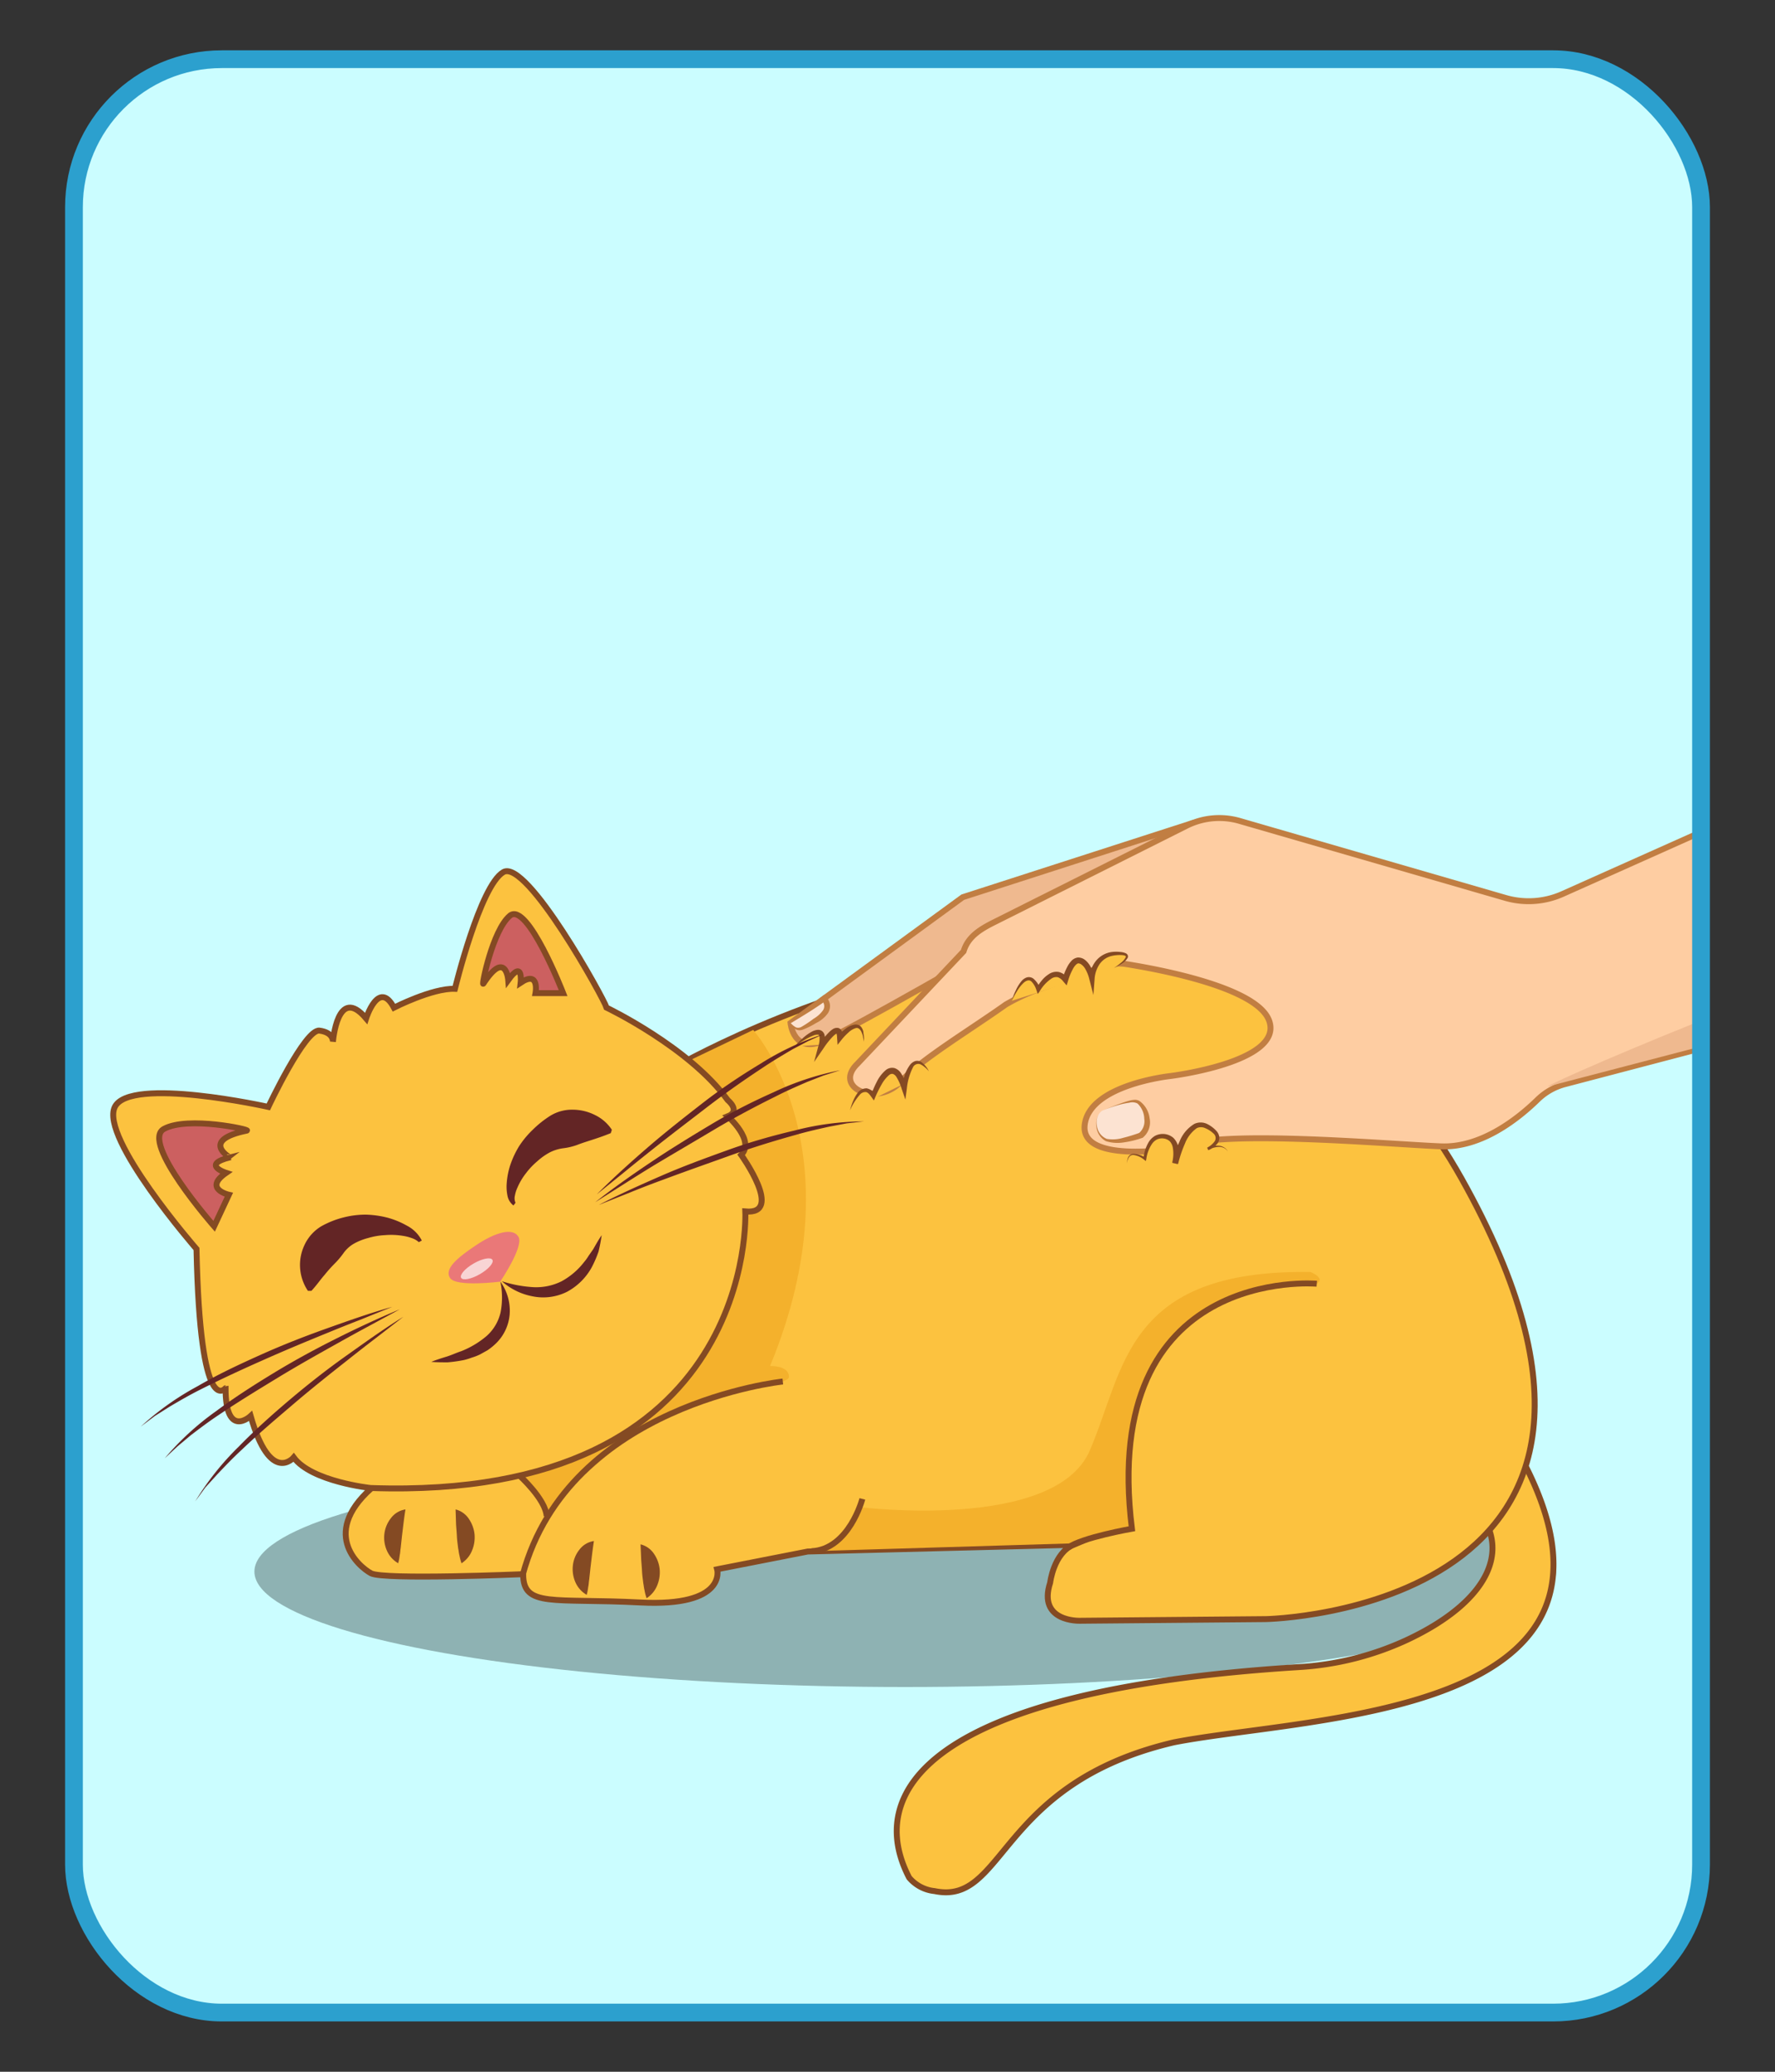 <svg id="Layer_1" data-name="Layer 1" xmlns="http://www.w3.org/2000/svg" xmlns:xlink="http://www.w3.org/1999/xlink" viewBox="0 0 300 350"><rect x="0" y="0" width="300" height="350" fill="#333333" stroke="none"/><defs><style>.cls-1,.cls-4{fill:#cbfdff;}.cls-1,.cls-21{stroke:#2ca0ce;stroke-width:3px;}.cls-1,.cls-10,.cls-15,.cls-16,.cls-21,.cls-7,.cls-9{stroke-miterlimit:10;}.cls-14,.cls-2{fill:#fff;}.cls-21,.cls-3,.cls-9{fill:none;}.cls-5{clip-path:url(#clip-path);}.cls-6{opacity:0.3;}.cls-17,.cls-7{fill:#fcc23f;}.cls-10,.cls-7,.cls-9{stroke:#844a23;}.cls-8{fill:#f4b12c;}.cls-10{fill:#cc6060;}.cls-11{fill:#844a23;}.cls-12{fill:#ea7878;}.cls-13{fill:#632525;}.cls-14{opacity:0.68;}.cls-15,.cls-20{fill:#efb98f;}.cls-15,.cls-16{stroke:#c17e42;}.cls-16{fill:#fecda2;}.cls-18{fill:#fce3d2;}.cls-19{fill:#c17e42;}.cls-22{clip-path:url(#clip-path-2);}.cls-23{clip-path:url(#clip-path-3);}.cls-24{fill:url(#linear-gradient);}</style><clipPath id="clip-path"><rect class="cls-1" x="12.5" y="10" width="275" height="330" rx="25"/></clipPath><clipPath id="clip-path-2"><circle class="cls-2" cx="480" cy="570" r="196.51"/></clipPath><clipPath id="clip-path-3"><rect class="cls-3" x="93.02" y="349.85" width="781.84" height="436.93"/></clipPath><linearGradient id="linear-gradient" x1="414.73" y1="860.85" x2="544.5" y2="219.32" gradientUnits="userSpaceOnUse"><stop offset="0.25" stop-color="#c9e9f2"/><stop offset="0.55" stop-color="#c7e8f1"/><stop offset="0.66" stop-color="#c0e6ef"/><stop offset="0.73" stop-color="#b5e2ec"/><stop offset="0.79" stop-color="#a4dce7"/><stop offset="0.83" stop-color="#96d7e3"/></linearGradient></defs><rect class="cls-4" x="12.5" y="10" width="275" height="330" rx="25"/><g class="cls-5"><ellipse class="cls-6" cx="153" cy="265.5" rx="110" ry="19.5"/><path class="cls-7" d="M247.73,252.94c8.76,7.76,4.47,17.44-10.16,24.21a50.43,50.43,0,0,1-18.11,4.49c-63.82,4-73.07,21.65-65.8,35.57a6.47,6.47,0,0,0,4.32,2.27c11.94,2.47,10.55-18.16,40.46-25.14,23.5-4.55,81.59-4.24,59-47.47Z"/><path class="cls-7" d="M113.27,180.71s92.82-54.6,133.77,18.42-33.1,74.4-33.1,74.4l-31.45.28s-7.17.23-5-6.43c0,0,.59-5,3.93-6.4l-44.9,1.13-15.31,3s1.74,6.37-13,5.61-19.79.91-19.79-4.78c0,0-23.58,1-25.71-.15s-8.95-7.05.91-15.09S113.27,180.71,113.27,180.71Z"/><path class="cls-8" d="M137.16,262.06s5.31-.16,8.19-7.44c0,0,32.91,4.1,38.83-9.55s5.91-30.64,37.31-30.18c0,0,3.49,1.36,0,2.42,0,0-36-3-30.18,40.95l-8.65,2.43Z"/><path class="cls-8" d="M117,178.93,127.3,174s18,20.08,2.85,56.78c0,0,3.19-.15,3.19,1.82s-16.68,1.67-28.82,11.68-12.13,11.83-12.13,11.83-3-6.52-5.61-7.13S117,178.93,117,178.93Z"/><path class="cls-7" d="M33.21,211s-16.38-18.8-13.8-24,25.94,0,25.94,0,6.21-13.2,8.64-12.89S56.27,176,56.27,176s.75-9.71,5.61-3.95c0,0,2.12-6.68,4.7-1.82,0,0,6.52-3.33,10.31-3.18,0,0,4.25-17.44,8.19-19.72s17,21.39,17.44,22.9c0,0,14,6.68,20.48,15.63,0,0,2.27,1.82,0,2.73,0,0,4.7,4.09,2.27,6.52,0,0,7.31,10.16.7,9.55,0,0,2.34,49-63.33,46.72,0,0-10-1.07-13-5.16,0,0-3.94,4.7-7.28-7,0,0-4.24,3.95-4.24-4.7C38.07,234.51,33.82,240.12,33.21,211Z"/><path class="cls-9" d="M222.55,216.87s-36.78-3.21-31.24,41.39c0,0-8.5,1.49-10.78,3.19"/><path class="cls-10" d="M81.69,166.18c-.35.54,1.54-9,4.49-11.48s9,13.08,9,13.08H90.51s.73-3.93-2.51-1.77c0,0,.46-4-2.1-.45C85.9,165.56,85.5,160.33,81.69,166.18Z"/><path class="cls-10" d="M41.72,191c.72-.14-9.93-2.49-14-.29s8.47,16.46,8.47,16.46l2.49-5.33s-4.38-1-.46-3.7c0,0-4.33-1.39.66-2.62C38.84,195.56,33.75,192.63,41.72,191Z"/><path class="cls-11" d="M108.26,260.9a3.82,3.82,0,0,1,2.3,1.64,5.57,5.57,0,0,1,.94,2.63,5.79,5.79,0,0,1-.44,2.7,4.66,4.66,0,0,1-1.77,2.13,7.32,7.32,0,0,1-.35-1.33c-.11-.42-.13-.8-.21-1.17-.09-.74-.19-1.41-.22-2.08s-.1-1.31-.14-2Z"/><path class="cls-11" d="M100.38,260.34c-.15,1-.25,1.77-.34,2.49l-.24,2-.22,2.05c-.07.37-.06.75-.16,1.18a9.27,9.27,0,0,1-.26,1.37,4.55,4.55,0,0,1-1.9-2.11,5.51,5.51,0,0,1-.44-2.82,5.17,5.17,0,0,1,1.1-2.69A3.75,3.75,0,0,1,100.38,260.34Z"/><path class="cls-11" d="M68.53,255c-.16,1-.26,1.77-.35,2.49l-.24,2-.22,2.05c-.07.37-.06.75-.16,1.18a9.27,9.27,0,0,1-.26,1.37A4.53,4.53,0,0,1,65.41,262a5.41,5.41,0,0,1-.45-2.82,5.26,5.26,0,0,1,1.1-2.69A3.75,3.75,0,0,1,68.53,255Z"/><path class="cls-11" d="M77,255a3.8,3.8,0,0,1,2.28,1.65,5.63,5.63,0,0,1,.93,2.62,5.79,5.79,0,0,1-.44,2.7A4.6,4.6,0,0,1,78,264.1a9.81,9.81,0,0,1-.35-1.33c-.11-.42-.13-.8-.21-1.17-.09-.74-.19-1.41-.22-2.08s-.1-1.32-.14-2Z"/><path class="cls-9" d="M132.31,233.39S96.21,237.17,88.36,266"/><path class="cls-9" d="M145.75,253.22s-2.22,8.51-8.59,8.84"/><path class="cls-9" d="M87.77,249.26s4.44,4,4.62,6.87"/><path class="cls-12" d="M87.6,208.9c-1-1.58-4-.64-7.15,1.47s-5.43,4-4.37,5.55,8.46.6,8.46.6S88.65,210.48,87.6,208.9Z"/><path class="cls-13" d="M86.78,203.65a2.7,2.7,0,0,1-1-1.6,7.63,7.63,0,0,1-.16-1.77,12.8,12.8,0,0,1,.61-3.42,15.74,15.74,0,0,1,1.49-3.2,15.39,15.39,0,0,1,2.33-2.81,17.52,17.52,0,0,1,3-2.38,7,7,0,0,1,3.77-1,8.39,8.39,0,0,1,3.72.89,7.1,7.1,0,0,1,2.87,2.5l-.18.57c-2.46,1-4.19,1.4-5.7,2a10.82,10.82,0,0,1-2.23.54,7.11,7.11,0,0,0-2.37.71,10.6,10.6,0,0,0-2.14,1.52,12.05,12.05,0,0,0-1.89,2,10.77,10.77,0,0,0-1.45,2.44,5.41,5.41,0,0,0-.42,1.33,1.88,1.88,0,0,0,.1,1.23Z"/><path class="cls-13" d="M70.79,209.85a3.41,3.41,0,0,0-1.26-.71,7.59,7.59,0,0,0-1.44-.36,12.33,12.33,0,0,0-3-.12,12.05,12.05,0,0,0-2.84.48,10,10,0,0,0-2.5,1A5.63,5.63,0,0,0,58,211.78a13.33,13.33,0,0,1-1.42,1.67,24,24,0,0,0-1.73,1.94c-.68.76-1.27,1.66-2.21,2.68l-.6,0a7.83,7.83,0,0,1-.59-7.71,7.25,7.25,0,0,1,2.81-3.17,15.23,15.23,0,0,1,3.81-1.52,15,15,0,0,1,3.78-.47,16.53,16.53,0,0,1,3.6.5,14,14,0,0,1,3.3,1.35,5.83,5.83,0,0,1,2.54,2.52Z"/><path class="cls-13" d="M84.57,216.52a8.33,8.33,0,0,1,1.58,5.38,7.71,7.71,0,0,1-2.58,5.29,10.05,10.05,0,0,1-1.17.92l-1.28.71a8.82,8.82,0,0,1-1.34.52,11.21,11.21,0,0,1-1.36.42,23.8,23.8,0,0,1-2.76.39c-.93,0-1.85,0-2.77-.08.87-.35,1.73-.62,2.58-.88s1.65-.65,2.48-.92a15.22,15.22,0,0,0,4.27-2.55,7.58,7.58,0,0,0,2.38-4A13.1,13.1,0,0,0,84.57,216.52Z"/><path class="cls-13" d="M84.82,216.45a21.44,21.44,0,0,0,5.28,1,9.61,9.61,0,0,0,4.83-1,12.12,12.12,0,0,0,3.79-3.24,8.31,8.31,0,0,0,.77-1.07l.77-1.1c.45-.79.89-1.58,1.43-2.37a27.54,27.54,0,0,1-.53,2.77,19.12,19.12,0,0,1-1.14,2.64,10.32,10.32,0,0,1-4.2,4.16,9,9,0,0,1-5.9.74A10.76,10.76,0,0,1,84.82,216.45Z"/><path class="cls-13" d="M100.59,203.11c3.1-2.44,6.33-4.7,9.61-6.9s6.64-4.25,10-6.26,6.92-3.81,10.53-5.42A47.47,47.47,0,0,1,142,180.81l-2.82.89-2.74,1.07c-1.8.78-3.6,1.56-5.34,2.46-3.52,1.74-7,3.59-10.36,5.59s-6.78,4-10.13,6q-2.52,1.54-5,3.12Z"/><path class="cls-13" d="M101.18,203.57c3.51-1.81,7.11-3.42,10.74-5s7.32-2.92,11-4.25,7.51-2.43,11.36-3.33a47,47,0,0,1,11.73-1.54l-2.93.33-2.9.55c-1.91.42-3.82.85-5.71,1.4-3.78,1.05-7.53,2.21-11.23,3.54s-7.4,2.62-11.08,4q-2.76,1-5.51,2.12Z"/><path class="cls-13" d="M66.28,220.78,60.79,223c-1.84.71-3.66,1.44-5.48,2.19-3.64,1.48-7.28,3-10.86,4.59s-7.16,3.24-10.64,5c-1.76.88-3.45,1.86-5.14,2.86l-2.49,1.57L23.8,241a47.32,47.32,0,0,1,9.64-6.84c3.44-2,7-3.66,10.61-5.28s7.27-3.06,11-4.39S62.48,221.84,66.28,220.78Z"/><path class="cls-13" d="M67.58,221.19,62.39,224c-1.73.93-3.46,1.88-5.17,2.84-3.44,1.92-6.87,3.84-10.22,5.88s-6.71,4.08-10,6.3c-1.64,1.08-3.2,2.26-4.76,3.45L30,244.35l-2.15,2a46.94,46.94,0,0,1,8.74-8c3.17-2.36,6.51-4.48,9.89-6.53s6.84-3.92,10.37-5.69S63.93,222.7,67.58,221.19Z"/><path class="cls-13" d="M68.17,222.46l-4.67,3.61q-2.36,1.8-4.66,3.63c-3.09,2.43-6.17,4.88-9.16,7.43s-6,5.09-8.82,7.79c-1.45,1.33-2.8,2.74-4.15,4.17l-2,2.2L33,253.63a47.34,47.34,0,0,1,7.37-9.26c2.76-2.83,5.71-5.46,8.72-8s6.14-5,9.34-7.27S64.81,224.53,68.17,222.46Z"/><ellipse class="cls-14" cx="80.26" cy="213.51" rx="3.04" ry="1.04" transform="matrix(0.87, -0.5, 0.5, 0.87, -96, 68.73)"/><path class="cls-15" d="M201.54,139.05l-38.82,12.52-29.11,21.25s.46,5.31,5.65,3,29.19-16.15,29.19-16.15,31-7.65,31.66-8.28S205.31,139.06,201.54,139.05Z"/><path class="cls-16" d="M144.86,179.77l18-19.05c.77-2.56,2.94-3.81,5.33-5l32.34-16.21a12.37,12.37,0,0,1,9-.82l44.91,13a14.07,14.07,0,0,0,9.67-.67L338,118l15.78,41.73-89.23,23.41a10.41,10.41,0,0,0-4.68,2.64c-3,2.92-9.33,8.19-16.39,7.88-9.74-.42-38.86-3-44.26.28,0,0-16.69,2.9-15.89-3.91s14.5-8.25,14.5-8.25,19-2.34,16.71-9.24c-1.83-5.61-18.2-8.71-24.22-9.67a7.63,7.63,0,0,0-4.17.51l-10.64,3.75A33.75,33.75,0,0,0,170,169.7c-6,4.27-14.55,9.41-17.62,12.9C148.41,187.1,140.74,183.85,144.86,179.77Z"/><path class="cls-17" d="M143.67,187.58s1.82-5.58,4-2.44c0,0,3.07-8.46,5.21-1.3,0,0,.95-7.41,4.14-2.84"/><path class="cls-11" d="M143.67,187.58a9.94,9.94,0,0,1,.48-1.49,6.48,6.48,0,0,1,.77-1.41,1.86,1.86,0,0,1,1.58-.82,2.51,2.51,0,0,1,1.47,1l-.72.09a15.4,15.4,0,0,1,.93-2.17,6.12,6.12,0,0,1,1.53-2,1.69,1.69,0,0,1,1.51-.33,2.13,2.13,0,0,1,1.11.93,7.65,7.65,0,0,1,.94,2.25l-.88.07a11.35,11.35,0,0,1,.48-1.93,6.1,6.1,0,0,1,.89-1.81,1.9,1.9,0,0,1,.86-.68,1.25,1.25,0,0,1,1.09.14A4,4,0,0,1,157,181a4.43,4.43,0,0,0-1.42-1.19,1,1,0,0,0-1.31.57,10.06,10.06,0,0,0-1,3.51l-.25,1.87-.62-1.8a8.27,8.27,0,0,0-.88-2,1.21,1.21,0,0,0-.6-.53.75.75,0,0,0-.64.18,5.59,5.59,0,0,0-1.29,1.62,18.58,18.58,0,0,0-1,2l-.29.68-.42-.59c-.27-.37-.56-.76-.91-.83a1.23,1.23,0,0,0-1.08.49A9.7,9.7,0,0,0,143.67,187.58Z"/><path class="cls-17" d="M171,169.07s2.55-6.89,4.5-1.94c0,0,2.51-4.34,4.57-1.61,0,0,1-3.65,2.48-3.22s2,3,2,3,.21-4.12,4.25-4.2-.53,2.47-.53,2.47"/><path class="cls-11" d="M171,169.07a10.93,10.93,0,0,1,.68-1.75,6.72,6.72,0,0,1,1-1.61,2,2,0,0,1,.87-.59,1.27,1.27,0,0,1,1.12.22,4.07,4.07,0,0,1,1.14,1.66l-.64-.05a8.79,8.79,0,0,1,.88-1.28,4.94,4.94,0,0,1,1.19-1.08,2.29,2.29,0,0,1,1.74-.38,2.74,2.74,0,0,1,1.46,1l-.85.16a9.76,9.76,0,0,1,.78-2,4.18,4.18,0,0,1,.63-.94,1.78,1.78,0,0,1,1.18-.67,1.9,1.9,0,0,1,1.28.47,3.75,3.75,0,0,1,.76.9,6.73,6.73,0,0,1,.78,2l-.91.07a5.41,5.41,0,0,1,1.14-2.87,4.19,4.19,0,0,1,2.67-1.5,6.28,6.28,0,0,1,1.5,0,2.68,2.68,0,0,1,.76.17.77.77,0,0,1,.38.26.55.55,0,0,1,.07.52,2.74,2.74,0,0,1-1.08,1.06,10.35,10.35,0,0,1-1.26.7,13.76,13.76,0,0,0,1.15-.86,2.87,2.87,0,0,0,.86-1c.1-.26-.49-.34-.91-.34a6.09,6.09,0,0,0-1.36.13,3.45,3.45,0,0,0-2.15,1.39,5,5,0,0,0-.85,2.44l-.21,2.79-.7-2.72a6.54,6.54,0,0,0-.7-1.73,2.35,2.35,0,0,0-.56-.64.93.93,0,0,0-.58-.25c-.29,0-.75.55-1,1.09a9.48,9.48,0,0,0-.72,1.78l-.26.85-.59-.68a2,2,0,0,0-.9-.7,1.43,1.43,0,0,0-1.08.23,6.51,6.51,0,0,0-1.9,2l-.41.6-.23-.65a3.56,3.56,0,0,0-.84-1.45c-.36-.35-.87-.19-1.32.21a6.56,6.56,0,0,0-1.12,1.42A17,17,0,0,0,171,169.07Z"/><path class="cls-17" d="M207.55,194.55c-1-1.74-3.4-.49-3.4-.49s3.71-1.64,0-3.71-5.52,6.17-5.52,6.17,1.06-4.16-1.81-4.56-3.29,3.8-3.29,3.8-2.94-2.09-3,.76"/><path class="cls-11" d="M207.55,194.55a1.86,1.86,0,0,0-.69-.62,2,2,0,0,0-.88-.18,4,4,0,0,0-1.73.51l-.19-.4a3.37,3.37,0,0,0,1.26-1.09,1,1,0,0,0-.23-1.28,4.44,4.44,0,0,0-1.39-.9,1.66,1.66,0,0,0-1.43,0,5.69,5.69,0,0,0-2,2.61,20.36,20.36,0,0,0-1.14,3.38l-1-.23a5.9,5.9,0,0,0,.08-2.54,2.1,2.1,0,0,0-.5-1,1.87,1.87,0,0,0-1-.47,2.07,2.07,0,0,0-1.13.14,2.36,2.36,0,0,0-.9.8,6,6,0,0,0-.93,2.47l-.08.4-.3-.23a3.51,3.51,0,0,0-1.78-.8.84.84,0,0,0-.79.4,2.09,2.09,0,0,0-.3,1,2.24,2.24,0,0,1,.17-1,1,1,0,0,1,.91-.58,3.89,3.89,0,0,1,2.07.67l-.38.17a6.38,6.38,0,0,1,.85-2.79,3.11,3.11,0,0,1,1.11-1.11,2.86,2.86,0,0,1,1.59-.3,2.75,2.75,0,0,1,1.51.66,3.16,3.16,0,0,1,.8,1.43,6.64,6.64,0,0,1-.05,3l-.95-.22a17.38,17.38,0,0,1,1.22-3.58,6.07,6.07,0,0,1,2.51-3,2.5,2.5,0,0,1,2.14,0,5.34,5.34,0,0,1,1.6,1.2,1.79,1.79,0,0,1,.3.44,1.55,1.55,0,0,1-.1,1.62,3.63,3.63,0,0,1-1.58,1.18l-.19-.4a4.19,4.19,0,0,1,1.94-.36,2,2,0,0,1,.94.31A1.9,1.9,0,0,1,207.55,194.55Z"/><path class="cls-17" d="M134.31,176.78s5.81-5.45,4.51,0c0,0,3.18-4.83,3.18-1.48,0,0,3.95-4.78,4.05.7"/><path class="cls-11" d="M134.31,176.78a13.23,13.23,0,0,1,1.34-1.36,7.69,7.69,0,0,1,1.58-1.14,2.4,2.4,0,0,1,1.06-.3,1.11,1.11,0,0,1,.67.23,1.2,1.2,0,0,1,.39.59,4.53,4.53,0,0,1-.07,2.09l-.86-.37a12.78,12.78,0,0,1,1.7-2.14,3.53,3.53,0,0,1,.58-.48,1.27,1.27,0,0,1,1-.23.91.91,0,0,1,.52.43,1.53,1.53,0,0,1,.16.45,3.26,3.26,0,0,1,0,.75l-.8-.29a8.48,8.48,0,0,1,1.29-1.18,3.36,3.36,0,0,1,1.69-.75,1.91,1.91,0,0,1,.52.07,1.55,1.55,0,0,1,.44.3,2.06,2.06,0,0,1,.4.85c0,.29.08.58.1.86s0,.57,0,.84c-.05-.27-.11-.55-.15-.82s-.15-.53-.24-.77c-.21-.49-.56-.85-1-.72a3.08,3.08,0,0,0-1.25.76,9.75,9.75,0,0,0-1.09,1.14l-.73.92-.08-1.2a2.89,2.89,0,0,0-.06-.55c0-.17-.13-.22,0-.16s-.08,0-.21.12a3.54,3.54,0,0,0-.43.37,13.34,13.34,0,0,0-1.59,2l-1.6,2.32.73-2.7a4,4,0,0,0,.18-1.63c-.06-.2-.07-.26-.28-.29a1.72,1.72,0,0,0-.75.15,10.34,10.34,0,0,0-1.62.83C135.34,176.06,134.83,176.42,134.31,176.78Z"/><path class="cls-13" d="M100.87,201.77c2.78-2.79,5.71-5.43,8.69-8s6.08-5,9.21-7.43,6.41-4.62,9.8-6.66a46.88,46.88,0,0,1,10.69-5l-2.69,1.21L134,177.24c-1.7,1-3.39,2-5,3.08-3.28,2.16-6.49,4.41-9.61,6.81s-6.24,4.77-9.32,7.22q-2.31,1.83-4.59,3.7Z"/><path class="cls-18" d="M186.28,187.64s3.87-1.65,5.52-1.62,3.19,4.27,1,5.81c0,0-3.5,1.33-5.52.88S184.55,188.8,186.28,187.64Z"/><path class="cls-19" d="M186.28,187.64c1-.42,2-.81,3-1.18.51-.18,1-.36,1.55-.5a4.25,4.25,0,0,1,.82-.15,1.56,1.56,0,0,1,.91.17,4.19,4.19,0,0,1,1.74,2.94,3.35,3.35,0,0,1-1.21,3.32l-.06,0h0a15.45,15.45,0,0,1-3,.74,6.59,6.59,0,0,1-3.11-.19,3.08,3.08,0,0,1-1.61-2.53A2.74,2.74,0,0,1,186.28,187.64Zm0,0a2.54,2.54,0,0,0-.87,2.65,2.72,2.72,0,0,0,1.65,2.11,6,6,0,0,0,2.78-.18,25.4,25.4,0,0,0,2.77-.85l-.11.06a2.63,2.63,0,0,0,.9-2.41,3.7,3.7,0,0,0-1.14-2.59,1.92,1.92,0,0,0-1.39-.14,14.34,14.34,0,0,0-1.56.31A25.19,25.19,0,0,0,186.28,187.64Z"/><path class="cls-18" d="M133.65,172.85l5.59-4.14s1.79,1.65-1.07,3.47S134.78,174.46,133.65,172.85Z"/><path class="cls-19" d="M133.65,172.85a67,67,0,0,1,5.31-4.53l.33-.25.28.29a2.33,2.33,0,0,1,.7,1.34,2.26,2.26,0,0,1-.34,1.47,5.34,5.34,0,0,1-2,1.66,13.29,13.29,0,0,1-2.2,1.1,1.46,1.46,0,0,1-1.33-.09A2.47,2.47,0,0,1,133.65,172.85Zm0,0a3.14,3.14,0,0,0,.9.72,1.13,1.13,0,0,0,1-.15,19,19,0,0,0,1.95-1.31,5.1,5.1,0,0,0,1.61-1.45,1.26,1.26,0,0,0,.19-.83,1.37,1.37,0,0,0-.37-.76l.62,0C137.74,170.39,135.85,171.53,133.65,172.85Z"/><path class="cls-20" d="M261.55,183.56c.8-.9,57.39-25.51,88.82-32l3.12,8Z"/></g><rect class="cls-21" x="12.5" y="10" width="275" height="330" rx="25"/><circle class="cls-2" cx="480" cy="570" r="196.51"/><g class="cls-22"><g class="cls-23"><rect class="cls-24" x="93.02" y="349.85" width="783.77" height="328.13"/></g></g></svg>